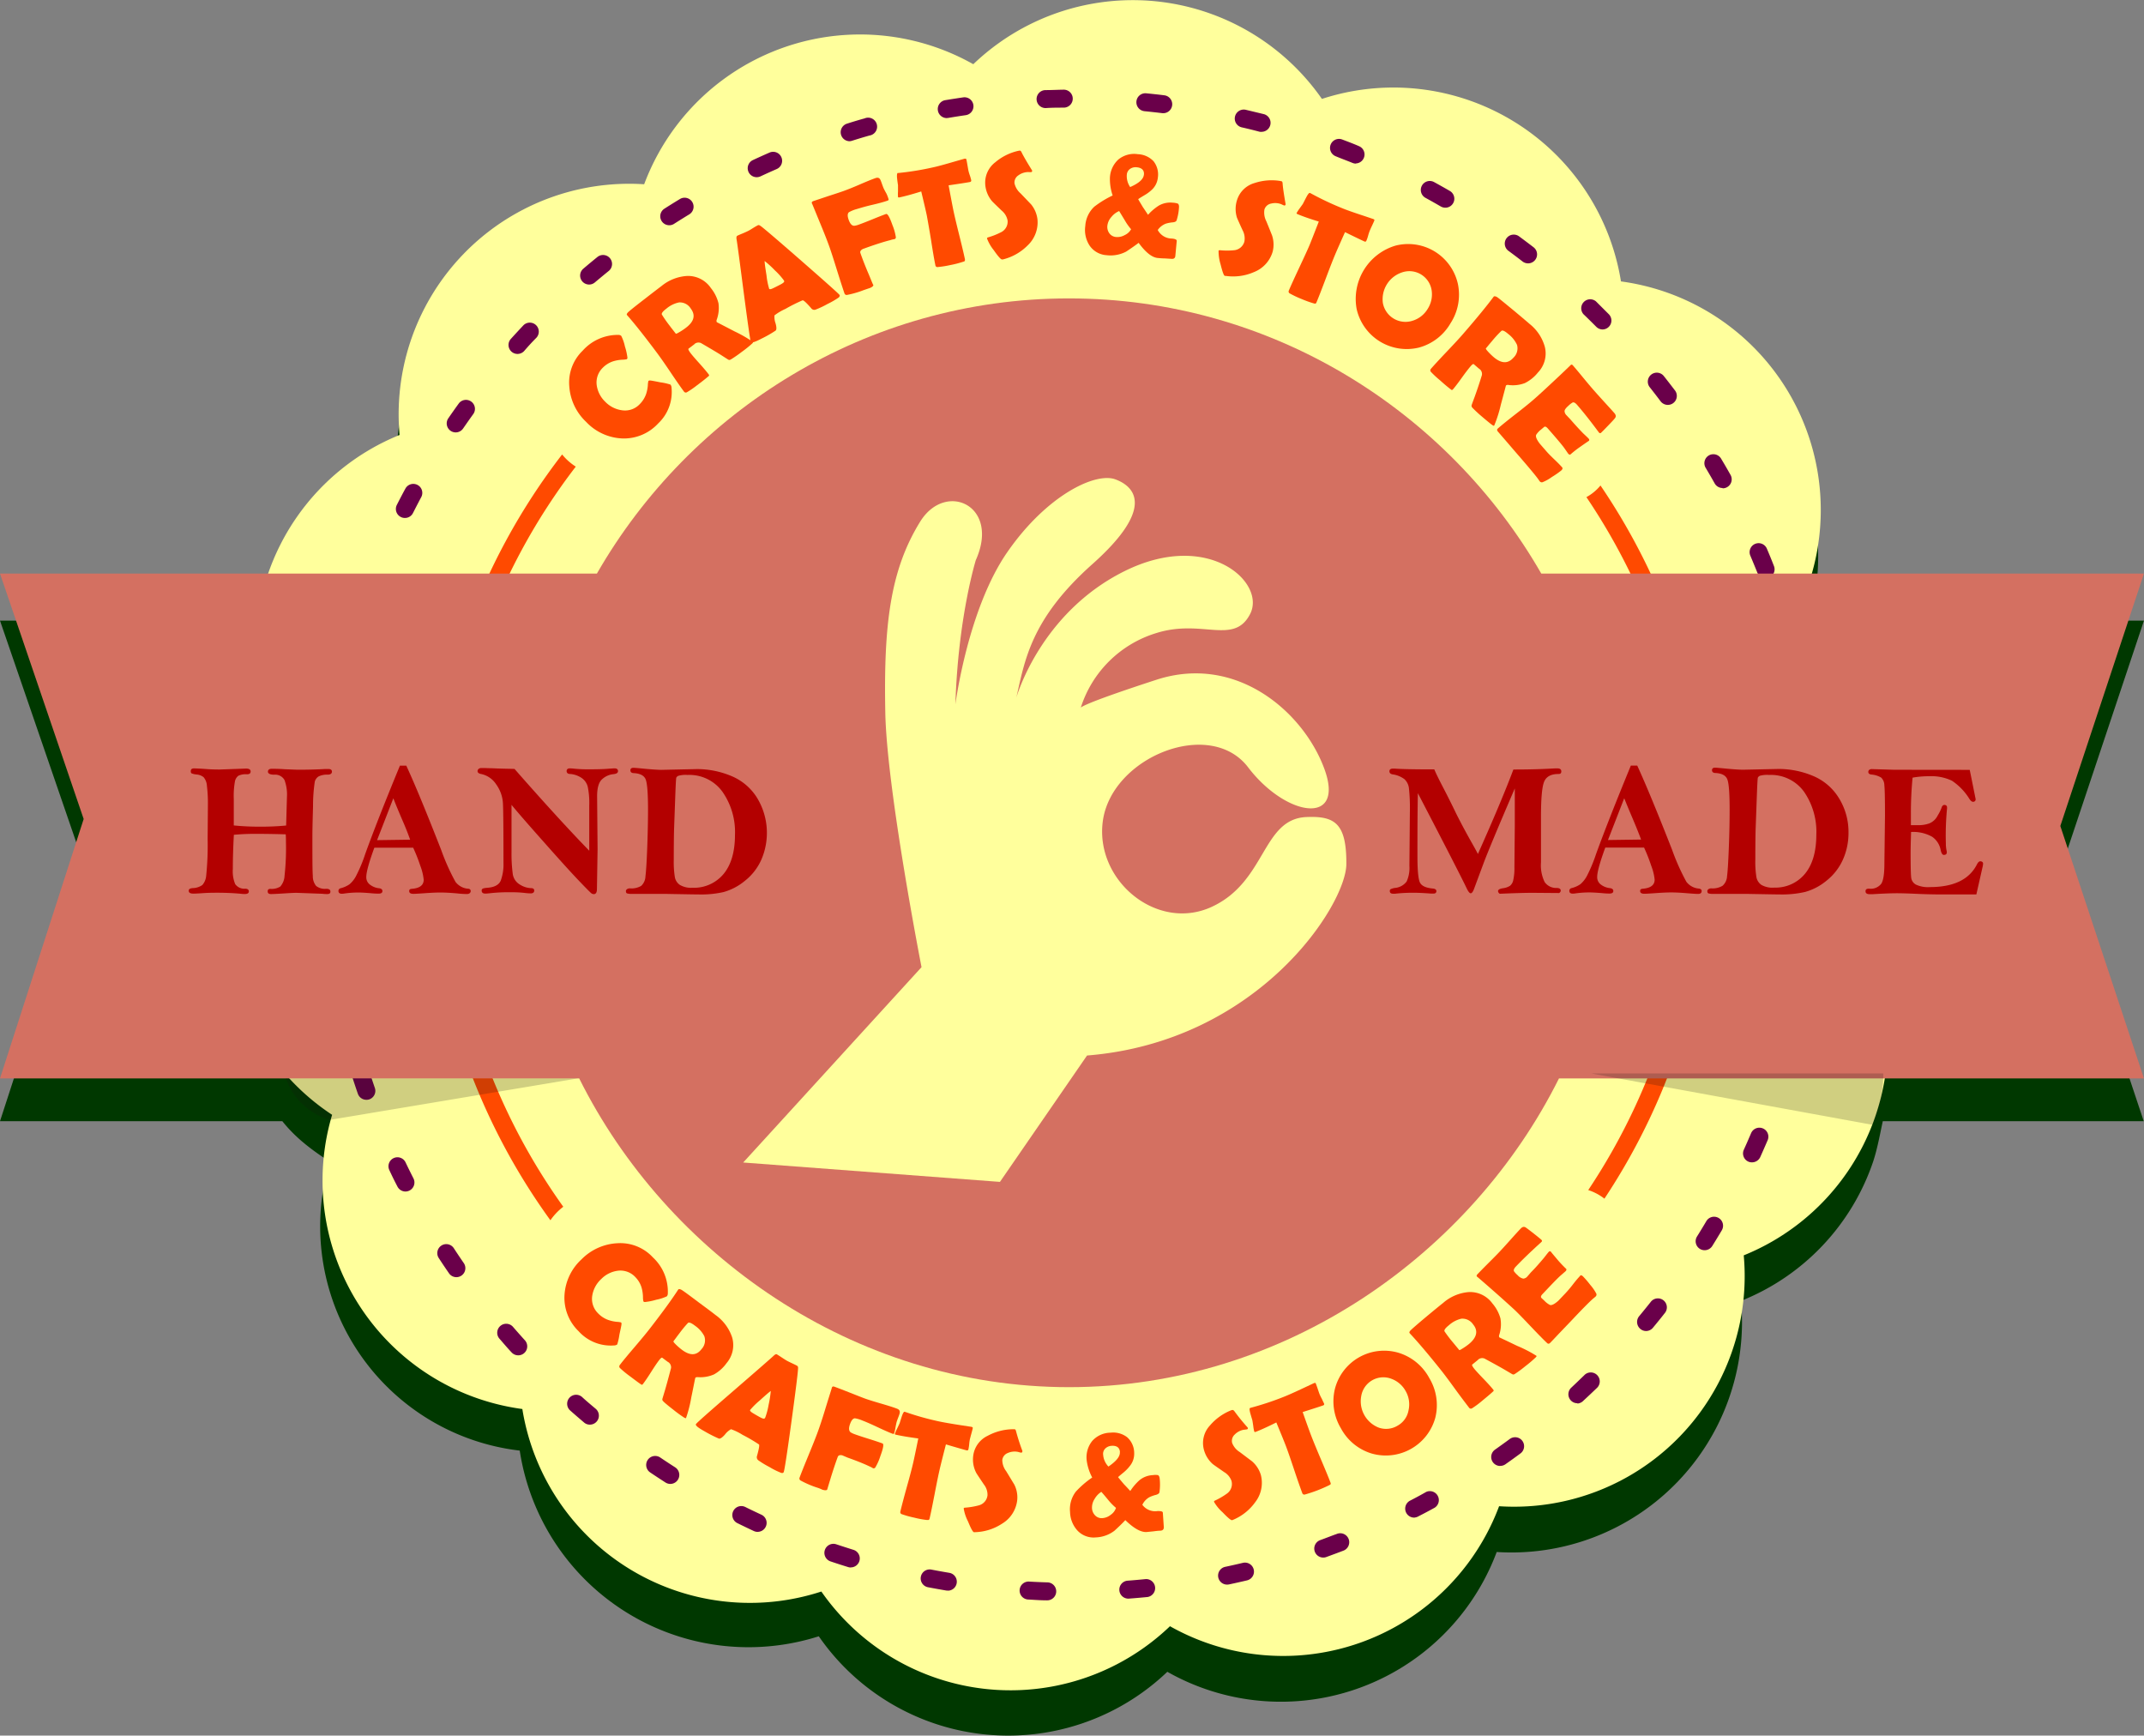 <svg id="Layer_3" data-name="Layer 3" xmlns="http://www.w3.org/2000/svg" viewBox="0 0 501.21 405.68"><rect x="0" y="0" width="501.21" height="405.68" fill="#808080" stroke="none"/><defs><style>.cls-1{fill:#003800;}.cls-2{fill:#ffff9c;}.cls-3{fill:#6a004a;}.cls-4{fill:#ff4a00;}.cls-5{fill:#d47061;}.cls-6{fill:#b30000;}.cls-7{fill:#141212;opacity:0.2;}</style></defs><path class="cls-1" d="M531.76,305.5,551.31,247H473.17c4.13-16,1.74-31.15-6.64-44.11a54.18,54.18,0,0,0-38.08-24.34,53.94,53.94,0,0,0-69.91-42.81A53.89,53.89,0,0,0,277,127.6a53.89,53.89,0,0,0-76.94,28.05A53.87,53.87,0,0,0,158,171.82,54.72,54.72,0,0,0,143,214.7c-14.3,5.78-25.41,16.3-30.57,32.3H50.11l19.56,56.87L50.11,364h66c3.19,4,6.9,6.72,11.06,9.46A52.78,52.78,0,0,0,171.61,441h0a54.1,54.1,0,0,0,69.91,43.4A53.84,53.84,0,0,0,323,492.7a53.86,53.86,0,0,0,77-28A53.89,53.89,0,0,0,457.12,406,53.53,53.53,0,0,0,488,373.45c1.06-3.18,1.8-7.45,2.26-9.45h61Z" transform="translate(-50.11 -101.93)"/><path class="cls-2" d="M483.75,317.71a53.88,53.88,0,0,1-26,77.65A53.9,53.9,0,0,1,400.56,454a53.89,53.89,0,0,1-76.94,28.05,53.89,53.89,0,0,1-81.5-8.11,53.88,53.88,0,0,1-69.9-42.66h0a53.88,53.88,0,0,1-44.47-68.77,53.88,53.88,0,0,1-10.23-81.26,53.89,53.89,0,0,1,26-77.65A53.89,53.89,0,0,1,200.7,145a53.88,53.88,0,0,1,76.94-28.06,53.89,53.89,0,0,1,81.5,8.11,53.88,53.88,0,0,1,69.91,42.66,53.91,53.91,0,0,1,44.48,68.77,53.89,53.89,0,0,1,10.22,81.26Z" transform="translate(-50.11 -101.93)"/><path class="cls-3" d="M294.89,476h-.07c-1.44,0-2.86-.11-4.29-.19a2.1,2.1,0,1,1,.24-4.19c1.39.08,2.78.14,4.19.18a2.1,2.1,0,0,1-.07,4.2Zm19.07-.4a2.1,2.1,0,0,1-.16-4.2c1.4-.11,2.79-.23,4.17-.37a2.11,2.11,0,0,1,.42,4.19c-1.42.14-2.84.26-4.27.37Zm-42.26-1.89a2.07,2.07,0,0,1-.35,0c-1.41-.24-2.82-.49-4.23-.76a2.1,2.1,0,1,1,.8-4.12c1.37.26,2.74.51,4.12.74a2.1,2.1,0,0,1-.34,4.17ZM337,472.32a2.1,2.1,0,0,1-.44-4.16c1.37-.29,2.74-.6,4.09-.92a2.1,2.1,0,1,1,1,4.09c-1.39.33-2.78.64-4.19.94A2.1,2.1,0,0,1,337,472.32Zm-88-4a2,2,0,0,1-.63-.1c-1.37-.42-2.74-.86-4.1-1.32a2.1,2.1,0,0,1,1.34-4c1.33.44,2.66.87,4,1.29a2.1,2.1,0,0,1-.62,4.11ZM359.45,466a2.1,2.1,0,0,1-.7-4.08c1.31-.47,2.62-1,3.92-1.46a2.1,2.1,0,1,1,1.51,3.92c-1.33.51-2.67,1-4,1.49A1.94,1.94,0,0,1,359.45,466Zm-132.21-6a2.08,2.08,0,0,1-.88-.19c-1.31-.61-2.6-1.23-3.88-1.86a2.1,2.1,0,1,1,1.86-3.77c1.25.62,2.51,1.22,3.78,1.81a2.1,2.1,0,0,1-.88,4Zm153.58-3.34a2.1,2.1,0,0,1-1-4c1.24-.64,2.47-1.3,3.69-2a2.1,2.1,0,0,1,2,3.68c-1.25.69-2.51,1.36-3.77,2A2.1,2.1,0,0,1,380.82,456.64Zm-174-7.87a2.12,2.12,0,0,1-1.13-.33c-1.21-.78-2.41-1.56-3.59-2.36a2.1,2.1,0,1,1,2.35-3.49c1.16.78,2.32,1.55,3.5,2.3a2.11,2.11,0,0,1-1.13,3.88Zm194-4.2a2.1,2.1,0,0,1-1.21-3.82c1.14-.81,2.28-1.62,3.4-2.45a2.1,2.1,0,1,1,2.49,3.38c-1.14.85-2.3,1.68-3.47,2.5A2.1,2.1,0,0,1,400.74,444.57ZM188,434.93a2,2,0,0,1-1.35-.5c-1.09-.92-2.18-1.86-3.25-2.81a2.1,2.1,0,0,1,2.79-3.14c1,.93,2.1,1.84,3.17,2.74a2.1,2.1,0,0,1-1.36,3.71Zm230.86-5a2.1,2.1,0,0,1-1.42-3.65c1-.94,2-1.9,3-2.87a2.1,2.1,0,1,1,2.93,3q-1.55,1.49-3.12,2.94A2.13,2.13,0,0,1,418.88,430ZM171.26,418.73a2.1,2.1,0,0,1-1.56-.69c-1-1.06-1.9-2.13-2.84-3.21a2.1,2.1,0,1,1,3.18-2.75c.92,1.06,1.84,2.1,2.78,3.14a2.1,2.1,0,0,1-1.56,3.51Zm263.67-5.68a2.07,2.07,0,0,1-1.34-.49,2.11,2.11,0,0,1-.27-3c.89-1.07,1.77-2.16,2.64-3.25a2.1,2.1,0,1,1,3.29,2.6c-.88,1.13-1.79,2.24-2.7,3.34A2.1,2.1,0,0,1,434.93,413.05ZM156.8,400.46a2.09,2.09,0,0,1-1.73-.91c-.81-1.17-1.61-2.36-2.39-3.56a2.1,2.1,0,1,1,3.52-2.3c.76,1.17,1.54,2.33,2.33,3.48a2.1,2.1,0,0,1-1.73,3.29Zm291.8-6.3a2.07,2.07,0,0,1-1.11-.32,2.09,2.09,0,0,1-.66-2.89c.74-1.19,1.47-2.38,2.18-3.59a2.1,2.1,0,1,1,3.61,2.15c-.73,1.23-1.47,2.45-2.23,3.67A2.12,2.12,0,0,1,448.6,394.16ZM144.89,380.44a2.11,2.11,0,0,1-1.87-1.16q-1-1.9-1.89-3.84a2.1,2.1,0,0,1,3.79-1.81c.6,1.26,1.22,2.51,1.85,3.75a2.11,2.11,0,0,1-.93,2.83A2.14,2.14,0,0,1,144.89,380.44Zm314.75-6.82a2,2,0,0,1-.86-.19,2.1,2.1,0,0,1-1-2.78c.58-1.27,1.14-2.56,1.69-3.85a2.1,2.1,0,0,1,3.87,1.65c-.57,1.32-1.14,2.63-1.73,3.94A2.12,2.12,0,0,1,459.64,373.62ZM135.77,359a2.1,2.1,0,0,1-2-1.41c-.47-1.35-.92-2.71-1.36-4.08a2.1,2.1,0,0,1,4-1.28c.43,1.33.87,2.66,1.33,4a2.1,2.1,0,0,1-1.3,2.67A2,2,0,0,1,135.77,359Zm332.06-7.22a2.15,2.15,0,0,1-.61-.09,2.11,2.11,0,0,1-1.41-2.62c.4-1.33.79-2.68,1.16-4a2.1,2.1,0,1,1,4,1.11c-.38,1.39-.77,2.76-1.18,4.13A2.1,2.1,0,0,1,467.83,351.78ZM129.61,336.52a2.11,2.11,0,0,1-2.06-1.68c-.28-1.4-.55-2.81-.8-4.22a2.1,2.1,0,1,1,4.13-.73c.25,1.37.51,2.75.79,4.11a2.11,2.11,0,0,1-1.64,2.48A2,2,0,0,1,129.61,336.52ZM473,329.05l-.33,0a2.1,2.1,0,0,1-1.75-2.41c.22-1.37.42-2.76.6-4.14a2.1,2.1,0,0,1,4.17.55c-.19,1.42-.4,2.84-.62,4.25A2.1,2.1,0,0,1,473,329.05Zm-346.5-15.63a2.11,2.11,0,0,1-2.1-2c-.09-1.42-.17-2.85-.23-4.29a2.1,2.1,0,0,1,2-2.18,2.07,2.07,0,0,1,2.18,2c.06,1.39.14,2.79.23,4.18a2.1,2.1,0,0,1-1.95,2.24Zm348.59-7.58h-.05a2.1,2.1,0,0,1-2.05-2.15c0-1.39.05-2.79.05-4.19v-.37a2.1,2.1,0,1,1,4.2,0v.35c0,1.45,0,2.88-.05,4.31A2.1,2.1,0,0,1,475.1,305.84ZM126.49,290.11h-.14a2.11,2.11,0,0,1-2-2.23c.09-1.43.2-2.86.33-4.28a2.1,2.1,0,0,1,4.19.37c-.13,1.39-.24,2.78-.33,4.18A2.09,2.09,0,0,1,126.49,290.11Zm347.59-7.92a2.1,2.1,0,0,1-2.09-1.87c-.15-1.39-.32-2.78-.51-4.16a2.1,2.1,0,0,1,4.17-.56c.19,1.41.36,2.84.52,4.26a2.1,2.1,0,0,1-1.86,2.32ZM129.54,267a2,2,0,0,1-.41,0,2.11,2.11,0,0,1-1.65-2.48c.29-1.4.58-2.8.9-4.19a2.1,2.1,0,0,1,4.1.92c-.31,1.36-.6,2.73-.88,4.1A2.1,2.1,0,0,1,129.54,267ZM470,259.25a2.1,2.1,0,0,1-2-1.59c-.34-1.36-.69-2.71-1.07-4.06a2.1,2.1,0,1,1,4.05-1.11c.38,1.37.75,2.76,1.09,4.15a2.1,2.1,0,0,1-1.52,2.55A2.31,2.31,0,0,1,470,259.25Zm-334.3-14.74a2.07,2.07,0,0,1-.69-.11,2.11,2.11,0,0,1-1.3-2.68c.47-1.35,1-2.71,1.46-4.05a2.1,2.1,0,1,1,3.93,1.47c-.49,1.31-1,2.63-1.42,4A2.09,2.09,0,0,1,135.67,244.51Zm327.16-7.45a2.09,2.09,0,0,1-1.95-1.32c-.52-1.29-1.05-2.58-1.59-3.86a2.1,2.1,0,1,1,3.86-1.65c.56,1.31,1.1,2.63,1.63,4a2.09,2.09,0,0,1-1.17,2.72A2,2,0,0,1,462.83,237.06ZM144.76,223a2,2,0,0,1-.95-.23,2.1,2.1,0,0,1-.93-2.82c.65-1.28,1.31-2.55,2-3.81a2.1,2.1,0,1,1,3.7,2c-.66,1.23-1.3,2.48-1.94,3.73A2.08,2.08,0,0,1,144.76,223Zm308-7A2.12,2.12,0,0,1,451,215c-.68-1.22-1.38-2.42-2.09-3.62a2.1,2.1,0,1,1,3.6-2.15c.74,1.22,1.45,2.46,2.15,3.7a2.1,2.1,0,0,1-1.83,3.14ZM156.64,203a2.1,2.1,0,0,1-1.73-3.29c.81-1.18,1.64-2.35,2.48-3.51a2.1,2.1,0,0,1,3.4,2.46c-.82,1.13-1.62,2.28-2.42,3.43A2.09,2.09,0,0,1,156.64,203ZM440,196.57a2.11,2.11,0,0,1-1.68-.83c-.84-1.12-1.69-2.22-2.56-3.32a2.1,2.1,0,0,1,3.29-2.61c.89,1.12,1.76,2.25,2.63,3.39a2.1,2.1,0,0,1-1.68,3.37ZM171.09,184.66a2.1,2.1,0,0,1-1.56-3.51q1.44-1.59,2.91-3.15a2.1,2.1,0,0,1,3.05,2.89c-1,1-1.91,2-2.84,3.08A2.1,2.1,0,0,1,171.09,184.66Zm253.69-5.72a2.11,2.11,0,0,1-1.5-.62c-1-1-2-2-3-2.95a2.1,2.1,0,0,1,2.92-3c1,1,2,2,3,3a2.09,2.09,0,0,1-1.49,3.57Zm-236.95-10.5a2.1,2.1,0,0,1-1.36-3.7q1.64-1.4,3.3-2.74a2.1,2.1,0,0,1,2.64,3.27c-1.09.88-2.16,1.77-3.23,2.67A2.09,2.09,0,0,1,187.83,168.44Zm219.5-4.95a2.14,2.14,0,0,1-1.29-.44c-1.1-.86-2.22-1.7-3.35-2.53a2.1,2.1,0,0,1,2.49-3.38q1.74,1.28,3.43,2.58a2.1,2.1,0,0,1-1.28,3.77Zm-200.77-8.91a2.1,2.1,0,0,1-1.13-3.87c1.2-.77,2.41-1.52,3.63-2.26a2.1,2.1,0,1,1,2.18,3.59c-1.19.72-2.37,1.46-3.55,2.21A2,2,0,0,1,206.56,154.58ZM388,150.48a2.16,2.16,0,0,1-1.06-.28c-1.21-.7-2.42-1.39-3.65-2.06a2.1,2.1,0,0,1,2-3.69c1.26.69,2.51,1.39,3.75,2.11a2.1,2.1,0,0,1-1,3.92Zm-161-7.13a2.1,2.1,0,0,1-.89-4c1.29-.6,2.59-1.19,3.9-1.76a2.1,2.1,0,0,1,1.68,3.85c-1.28.56-2.55,1.13-3.81,1.72A2.13,2.13,0,0,1,227,143.35Zm140.09-3.18a2,2,0,0,1-.8-.16c-1.3-.53-2.6-1-3.91-1.55a2.1,2.1,0,1,1,1.51-3.92c1.34.51,2.67,1,4,1.59a2.1,2.1,0,0,1-.8,4Zm-118.37-5.23a2.1,2.1,0,0,1-.62-4.1q2-.65,4.11-1.23a2.1,2.1,0,1,1,1.15,4c-1.35.38-2.68.78-4,1.2A2.16,2.16,0,0,1,248.69,134.94Zm96.25-2.18a2.49,2.49,0,0,1-.53-.07c-1.35-.36-2.7-.69-4.07-1a2.1,2.1,0,0,1,1-4.09c1.39.33,2.78.67,4.16,1a2.1,2.1,0,0,1-.53,4.14Zm-73.58-3.23a2.11,2.11,0,0,1-.35-4.18c1.41-.23,2.82-.45,4.24-.66a2.1,2.1,0,1,1,.6,4.16c-1.39.2-2.77.42-4.14.65Zm50.69-1.15h-.26c-1.38-.17-2.77-.32-4.16-.46a2.1,2.1,0,1,1,.41-4.18c1.42.14,2.85.29,4.26.47a2.1,2.1,0,0,1-.25,4.18Zm-27.51-1.19a2.1,2.1,0,0,1-.07-4.2c1.42,0,2.85-.08,4.29-.1h0a2.1,2.1,0,0,1,0,4.2c-1.4,0-2.79,0-4.19.1Z" transform="translate(-50.11 -101.93)"/><path class="cls-4" d="M421.42,380.11a12.19,12.19,0,0,1,3.76,2,149.47,149.47,0,0,0-.92-166.7,11.13,11.13,0,0,1-3.29,2.72,145.29,145.29,0,0,1,.45,161.94Z" transform="translate(-50.11 -101.93)"/><path class="cls-4" d="M181.79,384a145.17,145.17,0,0,1,2.92-173,13.23,13.23,0,0,1-3.19-2.84,149.42,149.42,0,0,0-2.74,179A14,14,0,0,1,181.79,384Z" transform="translate(-50.11 -101.93)"/><path class="cls-4" d="M194.4,416.19a1.29,1.29,0,0,1-.75.23,10.12,10.12,0,0,1-8.28-3.33,10.85,10.85,0,0,1-3.29-8.54,12.32,12.32,0,0,1,4-8.28,12.61,12.61,0,0,1,8.33-3.74,10.37,10.37,0,0,1,8.34,3.32,10.92,10.92,0,0,1,3.48,8.4,1.06,1.06,0,0,1-.23.69,10.71,10.71,0,0,1-2.5.8,13.52,13.52,0,0,1-2.65.53.43.43,0,0,1-.33-.15,4.42,4.42,0,0,1-.1-1.06,8.93,8.93,0,0,0-.32-2.14,5.94,5.94,0,0,0-1.42-2.43,4.76,4.76,0,0,0-4-1.55,6.58,6.58,0,0,0-4,1.94,6.69,6.69,0,0,0-2.12,3.92,4.74,4.74,0,0,0,1.37,4.12,6.24,6.24,0,0,0,2.37,1.54,8.8,8.8,0,0,0,2,.44,4.65,4.65,0,0,1,1,.14.47.47,0,0,1,.1.37c0,.27-.19,1.1-.49,2.49A13.71,13.71,0,0,1,194.4,416.19Z" transform="translate(-50.11 -101.93)"/><path class="cls-4" d="M210.48,433.4c0,.06-.17,0-.36-.07a28.42,28.42,0,0,1-2.58-1.87c-1.15-.89-1.91-1.52-2.29-1.89a1.94,1.94,0,0,1-.27-.32.65.65,0,0,1,0-.41c.13-.45.33-1.1.6-2q.5-1.71,1.4-5.13a1.46,1.46,0,0,0-.66-1.41c.25.22-.21-.12-1.38-1-.13-.1-.37.08-.71.52-.47.6-1.1,1.53-1.91,2.81s-1.44,2.2-1.9,2.8c-.12.15-.23.2-.33.17l-.39-.26c-.54-.37-1.36-1-2.46-1.82a22.53,22.53,0,0,1-2.21-1.83A.52.52,0,0,1,195,421c.75-1,1.92-2.39,3.52-4.27s2.78-3.3,3.53-4.28q4.32-5.57,6.48-8.89l.13-.2c.11-.15.32-.14.65,0s1.71,1.16,4.15,3c1.65,1.22,3,2.21,3.93,2.95a10.47,10.47,0,0,1,3.85,5.15,6.44,6.44,0,0,1-1.27,6.08,9,9,0,0,1-2.93,2.64,7.84,7.84,0,0,1-3.76.65c-.31,0-.52,0-.61.16s-.31,1.51-.95,4.55A29.43,29.43,0,0,1,210.48,433.4Zm3.61-16.1a3,3,0,0,0,.67-3.05,6.75,6.75,0,0,0-2.19-2.45c-.83-.64-1.38-.86-1.63-.64a27.42,27.42,0,0,0-2.07,2.52c-.16.2-.39.5-.68.9l-.67.9s.07.19.32.45a13.87,13.87,0,0,0,1.59,1.43Q212.33,419.6,214.09,417.3Z" transform="translate(-50.11 -101.93)"/><path class="cls-4" d="M233.31,446.05c-.09.17-.28.23-.56.16a17.8,17.8,0,0,1-2.78-1.38,21,21,0,0,1-2.62-1.59.91.91,0,0,1-.27-1c.44-1.58.6-2.47.47-2.67a38,38,0,0,0-3.86-2.26A12.79,12.79,0,0,0,221,436a4.6,4.6,0,0,0-1.42,1.25c-.63.71-1.09,1-1.39.95a29.87,29.87,0,0,1-3.39-1.72c-1.49-.82-2.16-1.37-2-1.66s2.95-2.75,8.44-7.5q8.91-7.71,9.74-8.5.48-.45.72-.33c.26.15.65.4,1.18.75s.92.6,1.19.75.66.34,1.19.59.92.44,1.17.58.27.36.24.76q-.12,1.94-1.61,12.81T233.31,446.05Zm-3-19c-.45.32-1.3,1.06-2.58,2.22a18.32,18.32,0,0,0-2.26,2.23c-.09.18.14.44.72.78.29.18.78.47,1.47.85s1,.47,1.19.35a.52.52,0,0,0,.15-.19,16.55,16.55,0,0,0,.79-3A24.27,24.27,0,0,0,230.3,427.05Z" transform="translate(-50.11 -101.93)"/><path class="cls-4" d="M259.12,437c-.05.11-.17.13-.38.05q-1.17-.44-3.48-1.53c-1.53-.72-2.7-1.23-3.49-1.53a7.73,7.73,0,0,0-1.79-.54c-.45,0-.83.46-1.13,1.28-.37,1-.33,1.64.12,2a5.11,5.11,0,0,0,.92.43q1.08.4,3.27,1.08c1.46.46,2.55.82,3.26,1.09.35.13.18,1.11-.5,2.94a12.44,12.44,0,0,1-1.21,2.71.46.46,0,0,1-.53.13,6.2,6.2,0,0,0-.94-.48c-1.08-.52-2.74-1.2-5-2L247,442.1c-.56-.11-.91,0-1.05.38q-.82,2.22-1.72,5.17c-.54,1.78-.78,2.57-.71,2.39-.1.27-.48.3-1.16.1a9.15,9.15,0,0,0-1.38-.54,22.71,22.71,0,0,1-3.69-1.6.54.54,0,0,1-.27-.66q.64-1.72,2.06-5.16c.94-2.28,1.63-4,2.06-5.16.51-1.37,1.1-3.13,1.75-5.25,1-3.29,1.56-5,1.64-5.3l.05-.19c.09-.26.29-.33.61-.21.77.28,1.93.73,3.48,1.34s2.7,1.07,3.48,1.36,2.11.71,3.83,1.21,3,.9,3.82,1.22c.52.19.73.51.64,1s-.4,1.13-.69,2c-.07.23-.17.7-.3,1.4A8.69,8.69,0,0,1,259.12,437Z" transform="translate(-50.11 -101.93)"/><path class="cls-4" d="M276.5,440.7c-.05.21-.19.29-.43.24q-.61-.15-4.83-1.39c-.7,2.72-1.18,4.63-1.43,5.71q-.45,1.92-1.19,5.79c-.5,2.59-.89,4.52-1.19,5.8q-.07.3-.24.36a2.53,2.53,0,0,1-.47,0,22,22,0,0,1-2.89-.54,22.6,22.6,0,0,1-2.91-.81.49.49,0,0,1-.33-.61q.45-1.92,1.5-5.71c.71-2.52,1.21-4.43,1.5-5.7q.3-1.28,1.19-5.68-3.31-.44-5.25-.88c-.17,0-.24-.12-.22-.23a9.55,9.55,0,0,1,.52-1.19c.35-.72.55-1.16.61-1.31.15-.5.31-1,.47-1.5.27-.8.49-1.17.68-1.13l.22.07a66.09,66.09,0,0,0,7.69,2.16c1,.22,2.79.54,5.46.95l2.16.33a.85.85,0,0,1,.37.13.71.71,0,0,1,0,.33c-.07.29-.18.7-.32,1.21s-.26,1-.32,1.21a10.13,10.13,0,0,0-.17,1.22A9.68,9.68,0,0,1,276.5,440.7Z" transform="translate(-50.11 -101.93)"/><path class="cls-4" d="M287.9,452.65a7.36,7.36,0,0,1-3.52,5.42,12.16,12.16,0,0,1-6.36,2h-.22c-.25,0-.72-.87-1.4-2.53a10,10,0,0,1-1-3c0-.12.11-.19.28-.2a17.24,17.24,0,0,0,3.28-.55,2.73,2.73,0,0,0,2-2.34,3.87,3.87,0,0,0-.84-2.53c-1.12-1.66-1.72-2.57-1.81-2.75a6.74,6.74,0,0,1-.69-3.95,6,6,0,0,1,3.4-4.69A12.74,12.74,0,0,1,287,436l.28,0c.17,0,.28.17.35.45a47.5,47.5,0,0,0,1.48,4.6.74.74,0,0,1,0,.18.26.26,0,0,1-.33.24,2.68,2.68,0,0,1-.44-.1,3,3,0,0,0-.48-.11,3.93,3.93,0,0,0-2.15.3,2,2,0,0,0-1.29,1.62,4.34,4.34,0,0,0,.9,2.62c1.19,1.94,1.81,3,1.86,3.05A6.62,6.62,0,0,1,287.9,452.65Z" transform="translate(-50.11 -101.93)"/><path class="cls-4" d="M322.18,458.91c0,.5-.23.77-.8.81q-.53,0-1.59.15l-1.61.16q-2,.14-5-2.78c-.53.58-1.37,1.41-2.54,2.48a7.67,7.67,0,0,1-4.37,1.56A5.17,5.17,0,0,1,302,459.7a6.69,6.69,0,0,1-1.74-4.34,6.77,6.77,0,0,1,1.36-4.78,22.35,22.35,0,0,1,3.82-3.29,11.65,11.65,0,0,1-1.29-4,6.11,6.11,0,0,1,1.29-4.54,5.81,5.81,0,0,1,4.28-1.94,5.36,5.36,0,0,1,3.87,1.05,4.92,4.92,0,0,1,1.66,3.65,4.51,4.51,0,0,1-1,3.07A9.2,9.2,0,0,1,312.9,446c-.76.64-1.23,1-1.41,1.21.3.38.76.93,1.38,1.66.34.35.83.87,1.47,1.57a12.52,12.52,0,0,1,2.17-2.54,5.3,5.3,0,0,1,3.1-1.17,3.64,3.64,0,0,1,1.19,0c.25.1.39.43.43,1a12.72,12.72,0,0,1-.07,3c-.05.27-.32.47-.8.61a7.76,7.76,0,0,0-1.55.55,4,4,0,0,0-1.65,1.78,3.73,3.73,0,0,0,3.57,1.46c.79,0,1.2.08,1.22.38ZM311,454.39a13.48,13.48,0,0,1-1.79-1.82c-1-1.23-1.58-1.87-1.64-1.93a4.74,4.74,0,0,0-1.56,1.64,3.66,3.66,0,0,0-.62,2.16,2.56,2.56,0,0,0,.74,1.72,2.11,2.11,0,0,0,1.74.62,3.52,3.52,0,0,0,1.91-.78A3.18,3.18,0,0,0,311,454.39Zm.92-13.07c-.07-1-.72-1.52-1.94-1.44a2.28,2.28,0,0,0-1.48.63A1.74,1.74,0,0,0,308,442a4.47,4.47,0,0,0,1.23,2.73C311.06,443.49,312,442.36,311.9,441.32Z" transform="translate(-50.11 -101.93)"/><path class="cls-4" d="M344.87,446.71a7.37,7.37,0,0,1-1.31,6.33,12.16,12.16,0,0,1-5.21,4.15l-.2.07c-.25.07-1-.55-2.23-1.84a9.79,9.79,0,0,1-2-2.44c0-.11,0-.21.18-.28A17.25,17.25,0,0,0,337,451a2.75,2.75,0,0,0,1-2.92,3.92,3.92,0,0,0-1.7-2.05c-1.65-1.14-2.55-1.77-2.7-1.9a6.82,6.82,0,0,1-2.07-3.42,6,6,0,0,1,1.46-5.61,12.66,12.66,0,0,1,4.92-3.52l.27-.08c.16,0,.32.05.49.28a47.12,47.12,0,0,0,3.05,3.76.3.3,0,0,1,.09.15c.05.18,0,.3-.22.35l-.45.06a3.16,3.16,0,0,0-.48.07,3.92,3.92,0,0,0-1.89,1.06,2,2,0,0,0-.61,2,4.38,4.38,0,0,0,1.79,2.12l2.85,2.15A6.78,6.78,0,0,1,344.87,446.71Z" transform="translate(-50.11 -101.93)"/><path class="cls-4" d="M359.64,430a.31.31,0,0,1-.23.44c-.39.15-2,.67-4.77,1.55.93,2.65,1.6,4.5,2,5.54.47,1.22,1.22,3.05,2.25,5.47s1.79,4.25,2.25,5.47c.08.2.08.34,0,.43a2.6,2.6,0,0,1-.41.24,32.88,32.88,0,0,1-5.56,2.12.49.49,0,0,1-.62-.32c-.46-1.23-1.11-3.08-1.94-5.57s-1.47-4.35-1.94-5.57q-.46-1.21-2.19-5.38-3,1.5-4.85,2.21c-.16.06-.26,0-.3-.07a8.41,8.41,0,0,1-.24-1.28c-.11-.79-.19-1.26-.23-1.43-.15-.5-.3-1-.44-1.5-.23-.81-.25-1.25-.07-1.31l.22-.07a67.5,67.5,0,0,0,7.58-2.51c.94-.36,2.62-1.11,5.06-2.26l2-.94c.21-.07.33-.11.38-.09s.1.1.17.28.25.67.42,1.18.32.95.41,1.18a10.44,10.44,0,0,0,.54,1.1C359.36,429.43,359.54,429.79,359.64,430Z" transform="translate(-50.11 -101.93)"/><path class="cls-4" d="M384.26,424.08a12.2,12.2,0,0,1,1.39,9.22,12,12,0,0,1-14.92,8.37,12.12,12.12,0,0,1-7.17-5.92,12.24,12.24,0,0,1-1.37-9.23,11.88,11.88,0,0,1,14.88-8.38A12.21,12.21,0,0,1,384.26,424.08Zm-5.51,3.07a6.28,6.28,0,0,0-3.41-2.95,5.24,5.24,0,0,0-7,4,6.61,6.61,0,0,0,4.06,7.42,5.19,5.19,0,0,0,4.43-.45,5.11,5.11,0,0,0,2.56-3.6A6.2,6.2,0,0,0,378.75,427.15Z" transform="translate(-50.11 -101.93)"/><path class="cls-4" d="M409.3,418.85c.05.06,0,.17-.16.34a27.94,27.94,0,0,1-2.42,2.06,27.22,27.22,0,0,1-2.38,1.77,2,2,0,0,1-.38.2.87.87,0,0,1-.39-.12l-1.78-1.05q-1.55-.9-4.65-2.57a1.45,1.45,0,0,0-1.53.3c.27-.19-.17.17-1.32,1.1-.13.1,0,.37.33.82s1.23,1.42,2.28,2.51,1.8,1.92,2.27,2.51q.18.22.09.36l-.34.31c-.49.45-1.27,1.1-2.36,2a21.59,21.59,0,0,1-2.3,1.71.52.52,0,0,1-.7-.1c-.76-1-1.86-2.43-3.31-4.43s-2.56-3.49-3.33-4.45q-4.4-5.5-7.11-8.39l-.16-.18c-.12-.14-.07-.35.18-.62s1.52-1.39,3.85-3.34c1.58-1.31,2.84-2.35,3.8-3.11a10.32,10.32,0,0,1,5.91-2.53,6.42,6.42,0,0,1,5.61,2.66,9.11,9.11,0,0,1,1.87,3.47,8,8,0,0,1-.26,3.82.73.73,0,0,0,0,.63s1.4.65,4.2,2A29.44,29.44,0,0,1,409.3,418.85Zm-14.79-7.31a3,3,0,0,0-2.8-1.37,6.57,6.57,0,0,0-2.9,1.54c-.83.66-1.16,1.14-1,1.43a30.81,30.81,0,0,0,2,2.62l.72.87.71.86c0,.05.21,0,.52-.2a14.56,14.56,0,0,0,1.76-1.21C395.36,414.56,395.71,413,394.51,411.54Z" transform="translate(-50.11 -101.93)"/><path class="cls-4" d="M420.14,400.25a20.71,20.71,0,0,1,1.72,2,10.53,10.53,0,0,1,1.44,2.09.63.63,0,0,1-.15.62l-.38.33q-1,.76-5,5l-2.64,2.76c-1.17,1.22-2,2.13-2.62,2.75-.25.26-.5.29-.73.06-.9-.85-2.21-2.19-3.93-4s-3-3.15-3.93-4-2.67-2.44-5.28-4.72c-.66-.59-1.67-1.46-3-2.61l-.18-.14q-.3-.24,0-.57c.57-.6,1.43-1.48,2.6-2.65s2-2,2.6-2.64,1.38-1.49,2.47-2.71,1.91-2.12,2.47-2.71c.4-.42.78-.51,1.16-.28.22.14.85.61,1.87,1.41s1.63,1.31,1.83,1.5a.3.3,0,0,1,0,.48,3.15,3.15,0,0,1-.25.24q-3.32,3-5.74,5.53c-.41.43-.55.79-.44,1.08a5.62,5.62,0,0,0,.87.94,2.38,2.38,0,0,0,1.32.79,1.4,1.4,0,0,0,1-.57c.08-.08.22-.24.43-.49s.39-.45.54-.6c1-1,1.9-2.07,2.83-3.16l.57-.73c.23-.3.42-.53.57-.7a.34.34,0,0,1,.55,0c-.17-.16.38.49,1.65,2,.58.67,1.2,1.32,1.84,1.93.16.15.13.34-.09.58l-1.15,1c-.48.42-1.5,1.44-3.05,3.08l-1.21,1.28c-.32.33-.42.6-.31.81,0,.05.28.29.74.72a4.92,4.92,0,0,0,1.3,1c.43.15,1.1-.2,2-1l1.67-1.76c.4-.43,1-1.1,1.69-2s1.28-1.58,1.68-2C419.62,399.92,419.85,400,420.14,400.25Z" transform="translate(-50.11 -101.93)"/><path class="cls-4" d="M206.85,191.83a1.24,1.24,0,0,1,.25.74,10.1,10.1,0,0,1-3.15,8.36,10.85,10.85,0,0,1-8.45,3.48,12.28,12.28,0,0,1-8.37-3.87,12.57,12.57,0,0,1-3.93-8.24,10.36,10.36,0,0,1,3.13-8.41,11,11,0,0,1,8.32-3.68,1,1,0,0,1,.69.23,10.07,10.07,0,0,1,.86,2.47,14.27,14.27,0,0,1,.59,2.65.49.49,0,0,1-.14.33,5,5,0,0,1-1.06.12,8.73,8.73,0,0,0-2.13.37,6,6,0,0,0-2.4,1.47,4.79,4.79,0,0,0-1.46,4.07,6.63,6.63,0,0,0,2,3.92,6.69,6.69,0,0,0,4,2,4.72,4.72,0,0,0,4.08-1.46,6.26,6.26,0,0,0,1.49-2.4,8.58,8.58,0,0,0,.39-2,4.39,4.39,0,0,1,.13-1,.49.49,0,0,1,.36-.11c.27,0,1.1.16,2.5.44A12.08,12.08,0,0,1,206.85,191.83Z" transform="translate(-50.11 -101.93)"/><path class="cls-4" d="M226.15,181.87c0,.06,0,.17-.17.33a27.19,27.19,0,0,1-2.49,2,28.92,28.92,0,0,1-2.43,1.69,1.59,1.59,0,0,1-.39.18.7.7,0,0,1-.38-.12l-1.75-1.12c-1-.63-2.53-1.53-4.57-2.72a1.46,1.46,0,0,0-1.53.25c.28-.18-.17.17-1.36,1.06-.13.1,0,.37.31.83s1.18,1.46,2.19,2.58,1.74,2,2.19,2.59c.11.15.14.27.08.36l-.36.3c-.49.43-1.3,1.06-2.41,1.89a22.31,22.31,0,0,1-2.36,1.63.52.52,0,0,1-.7-.12q-1.1-1.47-3.16-4.54c-1.38-2.05-2.44-3.56-3.18-4.55q-4.22-5.65-6.83-8.63l-.15-.17c-.13-.15-.06-.35.19-.62s1.57-1.34,4-3.21q2.43-1.89,3.9-3a10.38,10.38,0,0,1,6-2.33,6.45,6.45,0,0,1,5.52,2.85,9.06,9.06,0,0,1,1.76,3.53,8,8,0,0,1-.39,3.8.72.72,0,0,0,0,.63s1.37.7,4.13,2.14A30.34,30.34,0,0,1,226.15,181.87Zm-14.54-7.79a3,3,0,0,0-2.76-1.46,6.64,6.64,0,0,0-2.95,1.45c-.84.63-1.2,1.1-1.06,1.39a28.9,28.9,0,0,0,1.88,2.68q.22.31.69.9l.68.88c0,.05.21,0,.53-.18a14.3,14.3,0,0,0,1.79-1.16Q213.34,176.4,211.61,174.08Z" transform="translate(-50.11 -101.93)"/><path class="cls-4" d="M246.38,170.88c.1.18,0,.37-.17.57a19.94,19.94,0,0,1-2.68,1.55,21,21,0,0,1-2.78,1.31.88.88,0,0,1-1-.33q-1.62-1.86-2-1.86a37.68,37.68,0,0,0-4,2,12.86,12.86,0,0,0-2.59,1.53,4.46,4.46,0,0,0,.26,1.87c.25.92.25,1.48,0,1.69a28.09,28.09,0,0,1-3.3,1.88c-1.5.79-2.33,1.05-2.48.76s-.67-4-1.62-11.18q-1.51-11.67-1.72-12.81c-.08-.43,0-.69.11-.78s.69-.33,1.27-.57,1-.44,1.29-.58.65-.36,1.14-.67.88-.52,1.14-.66.44,0,.77.22q1.53,1.17,9.8,8.4T246.38,170.88Zm-17.52-7.94c0,.54.17,1.66.44,3.37a17,17,0,0,0,.62,3.12c.09.17.44.12,1-.17.31-.14.82-.4,1.52-.76s1-.61,1-.81a.49.49,0,0,0-.08-.22,16.06,16.06,0,0,0-2.09-2.33A23,23,0,0,0,228.86,162.94Z" transform="translate(-50.11 -101.93)"/><path class="cls-4" d="M257.85,148.55c0,.11-.05.21-.26.28-.78.28-2,.62-3.65,1s-2.87.77-3.67,1a7.89,7.89,0,0,0-1.72.72c-.33.31-.35.89-.06,1.71q.52,1.5,1.35,1.44a4.4,4.4,0,0,0,1-.25c.72-.26,1.79-.67,3.21-1.25s2.48-1,3.2-1.25c.35-.12.84.74,1.49,2.59a12.38,12.38,0,0,1,.8,2.86.44.44,0,0,1-.33.43,5.32,5.32,0,0,0-1,.24q-1.74.42-5.15,1.61l-1.24.45c-.51.27-.7.59-.57.95q.78,2.24,2,5.09c.71,1.71,1,2.47,1,2.29.1.27-.18.54-.82.81.17-.07-.3.09-1.41.47a21.8,21.8,0,0,1-3.86,1.12.53.53,0,0,1-.63-.33q-.6-1.76-1.71-5.29c-.73-2.36-1.3-4.13-1.7-5.29-.49-1.39-1.15-3.1-2-5.16-1.31-3.18-2-4.88-2.11-5.12l-.09-.18c-.1-.26,0-.45.34-.56l3.53-1.18c1.58-.51,2.77-.9,3.55-1.18s2.08-.79,3.72-1.5,2.88-1.22,3.72-1.51c.53-.18.89-.07,1.11.34s.41,1.12.77,2c.1.22.32.65.67,1.27A8.8,8.8,0,0,1,257.85,148.55Z" transform="translate(-50.11 -101.93)"/><path class="cls-4" d="M277.16,144.07c0,.22-.06.35-.29.4-.42.09-2.07.35-5,.78q.77,4.14,1.1,5.78.4,1.92,1.36,5.76t1.36,5.76c0,.2,0,.34-.07.42a1.6,1.6,0,0,1-.44.17,21.9,21.9,0,0,1-2.84.73,23.27,23.27,0,0,1-3,.48.47.47,0,0,1-.56-.41q-.4-1.92-1-5.81c-.42-2.58-.77-4.52-1-5.8-.17-.85-.61-2.74-1.31-5.65-2.13.67-3.84,1.13-5.13,1.4-.18,0-.27,0-.3-.11a9.31,9.31,0,0,1,0-1.3c0-.8,0-1.28,0-1.45-.08-.52-.15-1-.21-1.56-.09-.83,0-1.26.14-1.3l.23,0a67,67,0,0,0,7.89-1.28q1.47-.3,5.35-1.44l2.1-.6a.88.88,0,0,1,.39,0,.62.62,0,0,1,.12.3c.07.3.14.71.23,1.23s.17,1,.22,1.24a10.49,10.49,0,0,0,.35,1.17A10.12,10.12,0,0,1,277.16,144.07Z" transform="translate(-50.11 -101.93)"/><path class="cls-4" d="M292.65,153.29a7.39,7.39,0,0,1-2.3,6,12.21,12.21,0,0,1-5.8,3.28l-.22,0c-.25,0-.89-.7-1.91-2.17a9.92,9.92,0,0,1-1.57-2.72c0-.12.06-.21.22-.26a16.78,16.78,0,0,0,3.1-1.23,2.75,2.75,0,0,0,1.49-2.71,3.91,3.91,0,0,0-1.36-2.3c-1.44-1.38-2.23-2.15-2.35-2.31a6.86,6.86,0,0,1-1.51-3.71,6,6,0,0,1,2.34-5.3,12.51,12.51,0,0,1,5.42-2.68l.28-.05c.16,0,.31.11.43.36.37.78,1.17,2.18,2.42,4.19a.56.56,0,0,1,.07.17.27.27,0,0,1-.28.31h-.45a2.69,2.69,0,0,0-.48,0,4,4,0,0,0-2,.75,2,2,0,0,0-.92,1.86,4.4,4.4,0,0,0,1.43,2.37l2.47,2.58A6.78,6.78,0,0,1,292.65,153.29Z" transform="translate(-50.11 -101.93)"/><path class="cls-4" d="M324.87,161.77c-.05.5-.36.72-.92.66l-1.6-.1c-.71,0-1.25-.07-1.61-.1q-2-.19-4.45-3.54c-.62.49-1.59,1.17-2.91,2.05a7.81,7.81,0,0,1-4.56.84,5.19,5.19,0,0,1-4-2.26,6.65,6.65,0,0,1-1-4.56,6.73,6.73,0,0,1,2.1-4.51,23.15,23.15,0,0,1,4.3-2.63,11.74,11.74,0,0,1-.64-4.15,6.15,6.15,0,0,1,2-4.28,5.83,5.83,0,0,1,4.54-1.22,5.33,5.33,0,0,1,3.66,1.65,5,5,0,0,1,1,3.87,4.5,4.5,0,0,1-1.48,2.87,8.93,8.93,0,0,1-1.53,1.13c-.85.51-1.38.83-1.58,1,.23.42.59,1,1.1,1.86.27.39.67,1,1.2,1.79a11.84,11.84,0,0,1,2.55-2.17,5.36,5.36,0,0,1,3.24-.66,4,4,0,0,1,1.17.21c.23.14.32.49.27,1a12.1,12.1,0,0,1-.55,2.91c-.09.26-.38.41-.88.47a7.79,7.79,0,0,0-1.62.3,4.07,4.07,0,0,0-1.91,1.49,3.75,3.75,0,0,0,3.29,2c.79.07,1.18.26,1.15.56Zm-10.34-6.26a12.77,12.77,0,0,1-1.47-2.08l-1.32-2.17a4.68,4.68,0,0,0-1.8,1.37,3.67,3.67,0,0,0-.95,2,2.53,2.53,0,0,0,.44,1.81,2.12,2.12,0,0,0,1.63.89,3.48,3.48,0,0,0,2-.46A3.21,3.21,0,0,0,314.53,155.51Zm3-12.75c.1-1-.46-1.62-1.68-1.73a2.25,2.25,0,0,0-1.56.38,1.8,1.8,0,0,0-.76,1.35,4.52,4.52,0,0,0,.78,2.89Q317.38,144.32,317.52,142.76Z" transform="translate(-50.11 -101.93)"/><path class="cls-4" d="M347.62,160.78a7.34,7.34,0,0,1-4.37,4.75,12.12,12.12,0,0,1-6.6.89l-.21,0c-.25-.08-.57-1-1-2.73a10.49,10.49,0,0,1-.46-3.11c0-.12.14-.17.31-.16a16.86,16.86,0,0,0,3.33,0,2.76,2.76,0,0,0,2.39-2,4,4,0,0,0-.4-2.64c-.84-1.82-1.28-2.82-1.34-3a6.74,6.74,0,0,1,0-4,6,6,0,0,1,4.13-4.07,12.71,12.71,0,0,1,6-.48l.28.07c.16,0,.25.21.27.49.05.86.28,2.46.69,4.79a.48.48,0,0,1,0,.17.26.26,0,0,1-.37.19,2.78,2.78,0,0,1-.41-.17,3,3,0,0,0-.45-.19,3.93,3.93,0,0,0-2.17-.06,2,2,0,0,0-1.54,1.38,4.42,4.42,0,0,0,.44,2.74c.86,2.1,1.3,3.21,1.34,3.31A6.74,6.74,0,0,1,347.62,160.78Z" transform="translate(-50.11 -101.93)"/><path class="cls-4" d="M369.53,158.2c-.08.21-.24.26-.46.17-.39-.17-1.9-.89-4.53-2.18q-1.73,3.85-2.37,5.38-.76,1.81-2.15,5.52c-.93,2.46-1.64,4.3-2.15,5.51-.08.19-.18.3-.29.31a2.18,2.18,0,0,1-.47-.1,25.71,25.71,0,0,1-2.75-1,23.39,23.39,0,0,1-2.73-1.29.5.5,0,0,1-.23-.66c.51-1.21,1.33-3,2.44-5.37s1.94-4.16,2.45-5.37q.49-1.2,2.12-5.4c-2.13-.65-3.81-1.24-5-1.75-.16-.07-.22-.16-.18-.26a10.8,10.8,0,0,1,.72-1.09c.46-.65.74-1,.82-1.19.24-.47.47-.93.72-1.4.39-.74.68-1.07.85-1l.21.1a68.35,68.35,0,0,0,7.22,3.42q1.38.59,5.22,1.85l2.08.7a1,1,0,0,1,.33.18.63.63,0,0,1-.06.33c-.12.28-.29.66-.52,1.14s-.42.91-.51,1.14a10.12,10.12,0,0,0-.38,1.17A8.27,8.27,0,0,1,369.53,158.2Z" transform="translate(-50.11 -101.93)"/><path class="cls-4" d="M389.21,177.48a12.2,12.2,0,0,1-7.38,5.69,12,12,0,0,1-14.57-9,13,13,0,0,1,9.1-14.83,11.91,11.91,0,0,1,14.56,8.93A12.25,12.25,0,0,1,389.21,177.48Zm-5.36-3.33a6.29,6.29,0,0,0,.93-4.42,5.27,5.27,0,0,0-6.88-4.14,6.6,6.6,0,0,0-4.51,7.17,5.37,5.37,0,0,0,6.94,4.14A6.23,6.23,0,0,0,383.85,174.15Z" transform="translate(-50.11 -101.93)"/><path class="cls-4" d="M399.41,201.42q-.07.09-.36-.09c-.36-.23-1.18-.9-2.47-2a29.5,29.5,0,0,1-2.17-2,1.27,1.27,0,0,1-.26-.34.67.67,0,0,1,0-.4c.15-.44.39-1.08.71-1.94.4-1.12,1-2.81,1.68-5.05a1.46,1.46,0,0,0-.58-1.44c.24.23-.2-.13-1.31-1.1q-.19-.17-.75.48c-.49.57-1.18,1.46-2.06,2.69s-1.56,2.12-2.05,2.69c-.13.14-.24.2-.34.16l-.37-.28c-.52-.4-1.31-1.05-2.36-2a22.42,22.42,0,0,1-2.1-1.95.52.52,0,0,1,0-.71q1.2-1.38,3.76-4.07t3.76-4.08q4.62-5.33,7-8.51l.14-.19c.12-.15.33-.13.65,0s1.64,1.25,4,3.18c1.58,1.32,2.83,2.37,3.75,3.17a10.38,10.38,0,0,1,3.57,5.36,6.41,6.41,0,0,1-1.61,6,9,9,0,0,1-3.07,2.48,7.86,7.86,0,0,1-3.79.44.72.72,0,0,0-.62.12s-.39,1.49-1.2,4.5A30.25,30.25,0,0,1,399.41,201.42Zm4.5-15.88a3,3,0,0,0,.84-3A6.79,6.79,0,0,0,402.7,180c-.8-.69-1.33-.94-1.59-.74a27,27,0,0,0-2.22,2.41l-.73.86c-.31.39-.55.67-.71.86,0,0,.06.2.29.47a15.37,15.37,0,0,0,1.51,1.51Q402,187.73,403.91,185.54Z" transform="translate(-50.11 -101.93)"/><path class="cls-4" d="M415.07,211.92a21.51,21.51,0,0,1-2.18,1.51,10.11,10.11,0,0,1-2.22,1.23.63.63,0,0,1-.6-.21c-.06-.08-.16-.21-.29-.41q-.67-1-4.53-5.47c-.56-.64-1.39-1.6-2.49-2.89l-2.48-2.87c-.24-.28-.24-.52,0-.73q1.41-1.23,4.37-3.53T409,195q1.43-1.25,5.21-4.8c.65-.6,1.61-1.52,2.89-2.75l.16-.16c.18-.19.37-.17.56.06.54.62,1.34,1.57,2.38,2.84s1.85,2.22,2.39,2.84,1.35,1.52,2.45,2.73,1.93,2.11,2.46,2.72c.38.43.43.83.16,1.18s-.68.78-1.58,1.72-1.46,1.5-1.66,1.68a.31.31,0,0,1-.49,0l-.21-.27q-2.64-3.58-4.95-6.25c-.39-.44-.73-.63-1-.54a4.74,4.74,0,0,0-1,.77c-.57.5-.88.91-.91,1.24a1.43,1.43,0,0,0,.47,1l.44.47c.23.23.41.43.55.59.92,1.05,1.87,2.1,2.87,3.13l.67.63c.28.26.49.47.64.64a.35.35,0,0,1,0,.55c.18-.15-.53.33-2.12,1.45a23.8,23.8,0,0,0-2.1,1.65q-.25.21-.57-.15l-.86-1.24q-.54-.78-2.76-3.34l-1.16-1.33c-.3-.34-.56-.47-.78-.38,0,0-.31.25-.79.66a5,5,0,0,0-1.12,1.2c-.2.42.08,1.12.83,2.1l1.6,1.84c.38.44,1,1.07,1.84,1.87s1.45,1.43,1.83,1.87C415.44,211.43,415.37,211.65,415.07,211.92Z" transform="translate(-50.11 -101.93)"/><path class="cls-5" d="M531.76,295l19.55-59H410.42C388.6,198,347.36,171.68,300,171.68S211.47,198,189.65,236H50.11l19.56,57.37L50.11,354h135.4c20.44,41,64,72.17,114.52,72.17S394.11,395,414.56,354H551.31Z" transform="translate(-50.11 -101.93)"/><path class="cls-6" d="M117,294.89l.19-6.63a9.87,9.87,0,0,0-.57-4,2.48,2.48,0,0,0-2.38-1.25c-1,0-1.49-.27-1.49-.7s.29-.68.88-.68,1.69,0,3,.1l3,.12q3.72,0,6.51-.17l.74,0c.55,0,.83.21.83.62s-.31.68-.94.7a4.5,4.5,0,0,0-2.17.41,2.08,2.08,0,0,0-.9,1.22,38.18,38.18,0,0,0-.41,5.77q-.15,5-.15,6.82c0,5.14,0,8.28.1,9.44A3.58,3.58,0,0,0,124,309a3.25,3.25,0,0,0,2.35.68c.68,0,1,.22,1,.66s-.27.57-.79.57c-.18,0-.55,0-1.14-.07l-6-.22q-.56,0-2.1.09c-2,.13-3.26.2-3.84.2s-.79-.22-.79-.64.22-.57.65-.57a3.84,3.84,0,0,0,2.29-.54,4.07,4.07,0,0,0,1-2.52,58.69,58.69,0,0,0,.33-7.85c0-.41,0-1-.05-1.84q-3.83-.11-6.77-.11a52.74,52.74,0,0,0-5.36.22c-.16,2.93-.24,5.59-.24,8a7.81,7.81,0,0,0,.55,3.52,2.62,2.62,0,0,0,2.33,1.08c.57,0,.86.24.86.63s-.3.61-.9.61c-.22,0-.54,0-1-.06-1.73-.16-3.55-.24-5.45-.24-.89,0-2.08,0-3.57.11-1,.07-1.73.1-2,.1-.76,0-1.13-.21-1.13-.65s.29-.56.89-.64a4.08,4.08,0,0,0,2.29-.72,3.71,3.71,0,0,0,.89-2.06,69.93,69.93,0,0,0,.35-8.67q.06-7.14.06-7.8a34,34,0,0,0-.23-4.68,3.37,3.37,0,0,0-.78-2,3,3,0,0,0-1.68-.63,4.33,4.33,0,0,1-1.09-.25c-.15-.08-.22-.25-.22-.52,0-.44.24-.65.74-.65s1.69.06,3.18.17q1.24.09,2.82.09l6.18-.22c.71,0,1.07.23,1.07.68s-.29.65-.87.65a4,4,0,0,0-2,.35,2.2,2.2,0,0,0-.81,1.39,19,19,0,0,0-.26,4l0,6.22a58.79,58.79,0,0,0,6,.29Q114,295.18,117,294.89Z" transform="translate(-50.11 -101.93)"/><path class="cls-6" d="M143.6,280.9h1.49q2.9,6.25,8.15,19.68a51,51,0,0,0,3.35,7.48,4.09,4.09,0,0,0,2.91,1.6c.43,0,.65.24.65.56s-.28.68-.85.68c-.31,0-1.1,0-2.38-.15-1.52-.13-2.8-.2-3.83-.2s-2.32.06-3.94.18c-1.21.08-2,.13-2.38.13-.67,0-1-.21-1-.64s.24-.5.7-.54c1.8-.16,2.69-.87,2.69-2.12a12.5,12.5,0,0,0-.78-3.22,39.44,39.44,0,0,0-1.68-4.26l-2.22,0q-4.4,0-6.86,0c-1.26,3.44-1.88,5.72-1.88,6.83a2.13,2.13,0,0,0,.94,1.86,4.17,4.17,0,0,0,2,.78c.55.05.83.28.83.67s-.3.59-.89.59c-.24,0-.85,0-1.84-.1-1.29-.11-2.22-.16-2.8-.16a22.86,22.86,0,0,0-3.28.22,4.65,4.65,0,0,1-.66.07q-.81,0-.81-.66a.63.63,0,0,1,.53-.63,6.56,6.56,0,0,0,2.05-.92,6.46,6.46,0,0,0,1.61-2.09,33.87,33.87,0,0,0,2.07-5Q138.23,293.93,143.6,280.9Zm-1.54,7.63-3.8,9.78,7.73-.11c-.41-1.15-1-2.72-1.88-4.71C143.19,291.34,142.51,289.68,142.06,288.53Z" transform="translate(-50.11 -101.93)"/><path class="cls-6" d="M170.39,281.66q10.47,11.93,17.47,19.12c0-1,0-1.63,0-1.93l0-8.64a18.74,18.74,0,0,0-.35-4.38,3.55,3.55,0,0,0-1.48-2.09,5.55,5.55,0,0,0-2.65-.9c-.54,0-.81-.28-.81-.67s.25-.64.74-.64a10.15,10.15,0,0,1,1.08.08,33.41,33.41,0,0,0,3.65.14c2,0,3.54-.05,4.59-.16.44,0,.81-.06,1.12-.06.55,0,.83.21.83.64s-.37.65-1.12.72a4.55,4.55,0,0,0-2.57,1.16c-.79.68-1.19,2-1.19,4l.11,12.37-.15,9.3c0,.81-.25,1.21-.75,1.21a1.2,1.2,0,0,1-.46-.13q-.26-.13-3-3t-8.16-9q-5.42-6.09-7.6-8.74c0,.4,0,4.06,0,11a36.26,36.26,0,0,0,.27,5,3.44,3.44,0,0,0,1.71,2.65,5.25,5.25,0,0,0,2.59.82c.49,0,.74.19.74.57s-.26.65-.79.65a10.84,10.84,0,0,1-1.26-.08,25.51,25.51,0,0,0-3.35-.18,39.73,39.73,0,0,0-4.72.2c-.62.07-1,.11-1.32.11-.56,0-.85-.24-.85-.72s.46-.56,1.38-.64c1.65-.13,2.68-.7,3.09-1.7a10.94,10.94,0,0,0,.63-4.11q0-11.29-.12-13.8a8.33,8.33,0,0,0-1.58-4.55,5.56,5.56,0,0,0-3.51-2.43c-.57-.1-.85-.33-.85-.68s.3-.72.9-.72l.63,0c.34,0,.94.05,1.82.05C167,281.6,168.76,281.62,170.39,281.66Z" transform="translate(-50.11 -101.93)"/><path class="cls-6" d="M213.47,311q-1,0-7.9-.13l-4.81,0-2.82,0a3.88,3.88,0,0,1-1.26-.12c-.17-.08-.25-.26-.25-.54s.31-.63.94-.63A4.48,4.48,0,0,0,200,309a3.19,3.19,0,0,0,1-2.26q.22-1.64.41-6.54c.12-3.27.19-6.28.19-9,0-3.86-.19-6.24-.56-7.12s-1.3-1.36-2.77-1.44c-.52,0-.79-.26-.79-.65s.24-.59.7-.59q.42,0,2.82.24,2.67.24,3.72.24l8.29-.18a20.72,20.72,0,0,1,8,1.59,12.89,12.89,0,0,1,6.12,5.19,15.75,15.75,0,0,1,.94,14.44,13,13,0,0,1-3.84,4.91,13.47,13.47,0,0,1-5,2.62A23.67,23.67,0,0,1,213.47,311ZM212,309.44a9,9,0,0,0,7.26-3.22q2.67-3.23,2.67-9.19A16.46,16.46,0,0,0,219,287a9.52,9.52,0,0,0-8.17-3.93,6.13,6.13,0,0,0-2.17.21,1,1,0,0,0-.45.42c-.06.15-.15,1.78-.26,4.9l-.27,7.42q-.06,2.74-.06,6.79a22.59,22.59,0,0,0,.26,4.19,2.82,2.82,0,0,0,1.16,1.77A5.19,5.19,0,0,0,212,309.44Z" transform="translate(-50.11 -101.93)"/><path class="cls-6" d="M385.41,281.77q.57,1.37,2.1,4.3t3,6q1.5,3,3.39,6.37c1,1.77,1.57,2.8,1.7,3.11q5.49-12.27,8.3-19.75c3.5,0,6.73-.08,9.69-.26l.61,0c.6,0,.9.23.9.7s-.23.61-.7.61c-1.66,0-2.75.57-3.27,1.7s-.78,3.88-.78,8.25l0,10.72a8.93,8.93,0,0,0,.86,4.59,3.3,3.3,0,0,0,2.82,1.38c.62,0,.94.22.94.63a.65.65,0,0,1-.4.55l-6.13-.05c-1.88,0-4.45.08-7.71.22a.77.77,0,0,1-.42-.61c0-.34.38-.56,1.14-.68a4.06,4.06,0,0,0,1.66-.57,2.32,2.32,0,0,0,.77-1.38,12.74,12.74,0,0,0,.26-2.95l.09-9.79q0-7.5,0-8.64-5.94,13.81-7.36,17.65l-2.2,5.92c-.25.63-.5.94-.75.94s-.57-.38-.94-1.16q-1.59-3.36-11.41-22.24-.11,5.43-.1,14.65c0,3.24.18,5.28.54,6.14s1.39,1.35,3.06,1.5c.56.06.83.26.83.61s-.22.57-.67.57l-.53,0c-1.75-.13-3-.19-3.76-.19a36.53,36.53,0,0,0-4.7.22,3.26,3.26,0,0,1-.46,0c-.51,0-.77-.21-.77-.63a.48.48,0,0,1,.19-.43,3.77,3.77,0,0,1,1-.29,3.82,3.82,0,0,0,2.75-1.51,7.74,7.74,0,0,0,.64-3.66l.11-12.5a44.25,44.25,0,0,0-.22-5.64,3.4,3.4,0,0,0-1.07-2.13,6,6,0,0,0-2.77-1.11c-.49-.1-.72-.34-.72-.72s.26-.62.78-.62l.48,0Q378.44,281.77,385.41,281.77Z" transform="translate(-50.11 -101.93)"/><path class="cls-6" d="M431.36,280.88h1.49q2.88,6.25,8.15,19.68a51.39,51.39,0,0,0,3.34,7.48,4.07,4.07,0,0,0,2.91,1.59q.66.09.66.57c0,.45-.29.68-.85.68-.31,0-1.1-.05-2.39-.15-1.51-.13-2.79-.2-3.83-.2s-2.31.06-3.93.18c-1.21.08-2,.13-2.38.13-.68,0-1-.22-1-.64s.23-.5.7-.54c1.79-.17,2.69-.87,2.69-2.12a12.22,12.22,0,0,0-.79-3.22,38.83,38.83,0,0,0-1.68-4.27l-2.21,0-6.86,0c-1.26,3.45-1.89,5.72-1.89,6.84a2.13,2.13,0,0,0,.94,1.86,4.23,4.23,0,0,0,2,.77c.55.06.83.29.83.68s-.3.59-.9.59c-.23,0-.85,0-1.84-.11-1.28-.1-2.21-.15-2.8-.15a23,23,0,0,0-3.28.22,4.46,4.46,0,0,1-.65.06c-.54,0-.81-.21-.81-.65a.64.64,0,0,1,.52-.64,6.41,6.41,0,0,0,2.06-.91,6.75,6.75,0,0,0,1.61-2.09,36,36,0,0,0,2.07-5Q426,293.91,431.36,280.88Zm-1.55,7.63-3.8,9.77,7.74-.11q-.62-1.71-1.88-4.7Q430.49,290.23,429.81,288.51Z" transform="translate(-50.11 -101.93)"/><path class="cls-6" d="M466.28,311q-1,0-7.9-.13l-4.81,0-2.82,0a3.88,3.88,0,0,1-1.26-.12c-.17-.08-.25-.26-.25-.54s.31-.63.94-.63a4.49,4.49,0,0,0,2.62-.61,3.18,3.18,0,0,0,1.05-2.26c.15-1.09.28-3.28.41-6.54s.19-6.28.19-9q0-5.81-.56-7.12c-.37-.89-1.3-1.36-2.77-1.44-.52,0-.79-.26-.79-.65s.24-.59.7-.59q.42,0,2.82.24,2.67.24,3.72.24l8.29-.18a20.72,20.72,0,0,1,8,1.59,12.89,12.89,0,0,1,6.12,5.19,15,15,0,0,1,2.26,8.15,15.12,15.12,0,0,1-1.32,6.29,13.08,13.08,0,0,1-3.84,4.91,13.47,13.47,0,0,1-5,2.62A24.17,24.17,0,0,1,466.28,311Zm-1.49-1.6a8.94,8.94,0,0,0,7.26-3.21c1.78-2.15,2.67-5.21,2.67-9.2a16.46,16.46,0,0,0-2.88-10,9.54,9.54,0,0,0-8.17-3.92,6.24,6.24,0,0,0-2.17.2,1,1,0,0,0-.45.43c-.06.15-.15,1.78-.26,4.9l-.27,7.42q-.06,2.74-.06,6.79a22.66,22.66,0,0,0,.26,4.19,2.85,2.85,0,0,0,1.16,1.77A5.2,5.2,0,0,0,464.79,309.41Z" transform="translate(-50.11 -101.93)"/><path class="cls-6" d="M510.58,281.88c.47,2.28.92,4.55,1.38,6.83a.56.56,0,0,1-.63.63c-.24,0-.5-.2-.79-.61a13.78,13.78,0,0,0-4.12-4.31,11.21,11.21,0,0,0-5.39-1.05,21.44,21.44,0,0,0-3.81.33,84.66,84.66,0,0,0-.39,8.47c0,.52,0,1.4,0,2.64l1.66,0a7.42,7.42,0,0,0,2.68-.43,3.8,3.8,0,0,0,1.91-1.81,10.67,10.67,0,0,0,.9-1.79c.13-.46.36-.7.68-.7s.61.18.61.53a1.56,1.56,0,0,1,0,.35,65.24,65.24,0,0,0-.27,8.11,8.12,8.12,0,0,0,.17,1.71,1.35,1.35,0,0,1,.05.37c0,.41-.23.61-.7.61-.32,0-.57-.38-.74-1.16a4.8,4.8,0,0,0-2-3.09,9.07,9.07,0,0,0-4.91-1.11c-.08,2.45-.11,4.07-.11,4.84,0,3.32.05,5.3.15,5.92A2.14,2.14,0,0,0,498,308.7a6.65,6.65,0,0,0,3.26.58q8.32,0,11-5.29c.25-.49.51-.74.8-.74s.64.17.64.52a3.89,3.89,0,0,1-.14.9L512.13,311l-7.91,0c-2.23,0-4.32-.06-6.25-.15s-3.44-.13-4.54-.13-3.06.07-5.53.22c-.3,0-.53,0-.68,0-.68,0-1-.22-1-.68s.27-.61.83-.61a3.12,3.12,0,0,0,2.85-1.15c.49-.76.73-2.32.73-4.68l.14-11.26q0-5.76-.15-7.09a2.5,2.5,0,0,0-.75-1.79,5.33,5.33,0,0,0-2.3-.71c-.46-.06-.7-.26-.7-.61s.27-.66.81-.66l5.27.16Z" transform="translate(-50.11 -101.93)"/><path class="cls-7" d="M116.93,354h68.25l-58,9.7A15.59,15.59,0,0,1,116.93,354Z" transform="translate(-50.11 -101.93)"/><path class="cls-7" d="M490.36,352.84H422.11l65.69,12A27.8,27.8,0,0,0,490.36,352.84Z" transform="translate(-50.11 -101.93)"/><path class="cls-2" d="M223.85,373.66,265.54,328s-8.12-41.46-8.47-59.49c-.41-20.77,1.21-33.43,8.16-44.66,5.93-9.56,18.74-3.8,13,9,0,0-4.16,13.38-4.77,33.71,0,0,2.85-22.14,12.09-35.51s20.63-18.8,25.31-17.07c4.87,1.81,9,7-5.38,19.81S289.69,256.26,287.7,265c0,0,5.54-19.73,25.24-29.54s33.2,2.67,29.41,10-11.18,1.09-21.84,4.42a26.67,26.67,0,0,0-17.78,17.58s-1.43-.4,17.69-6.63c18.8-6.13,34.49,7.6,39.32,20.9s-9,11.18-17.86-.45-31.77-2.47-33.94,12.44c-2,13.95,12.61,26.08,25.42,20.19s11.73-20.55,22.15-21c6.66-.28,9.39,1.46,9.34,11s-20.51,41.52-60.62,44.74l-20.36,29.54" transform="translate(-50.11 -101.93)"/></svg>